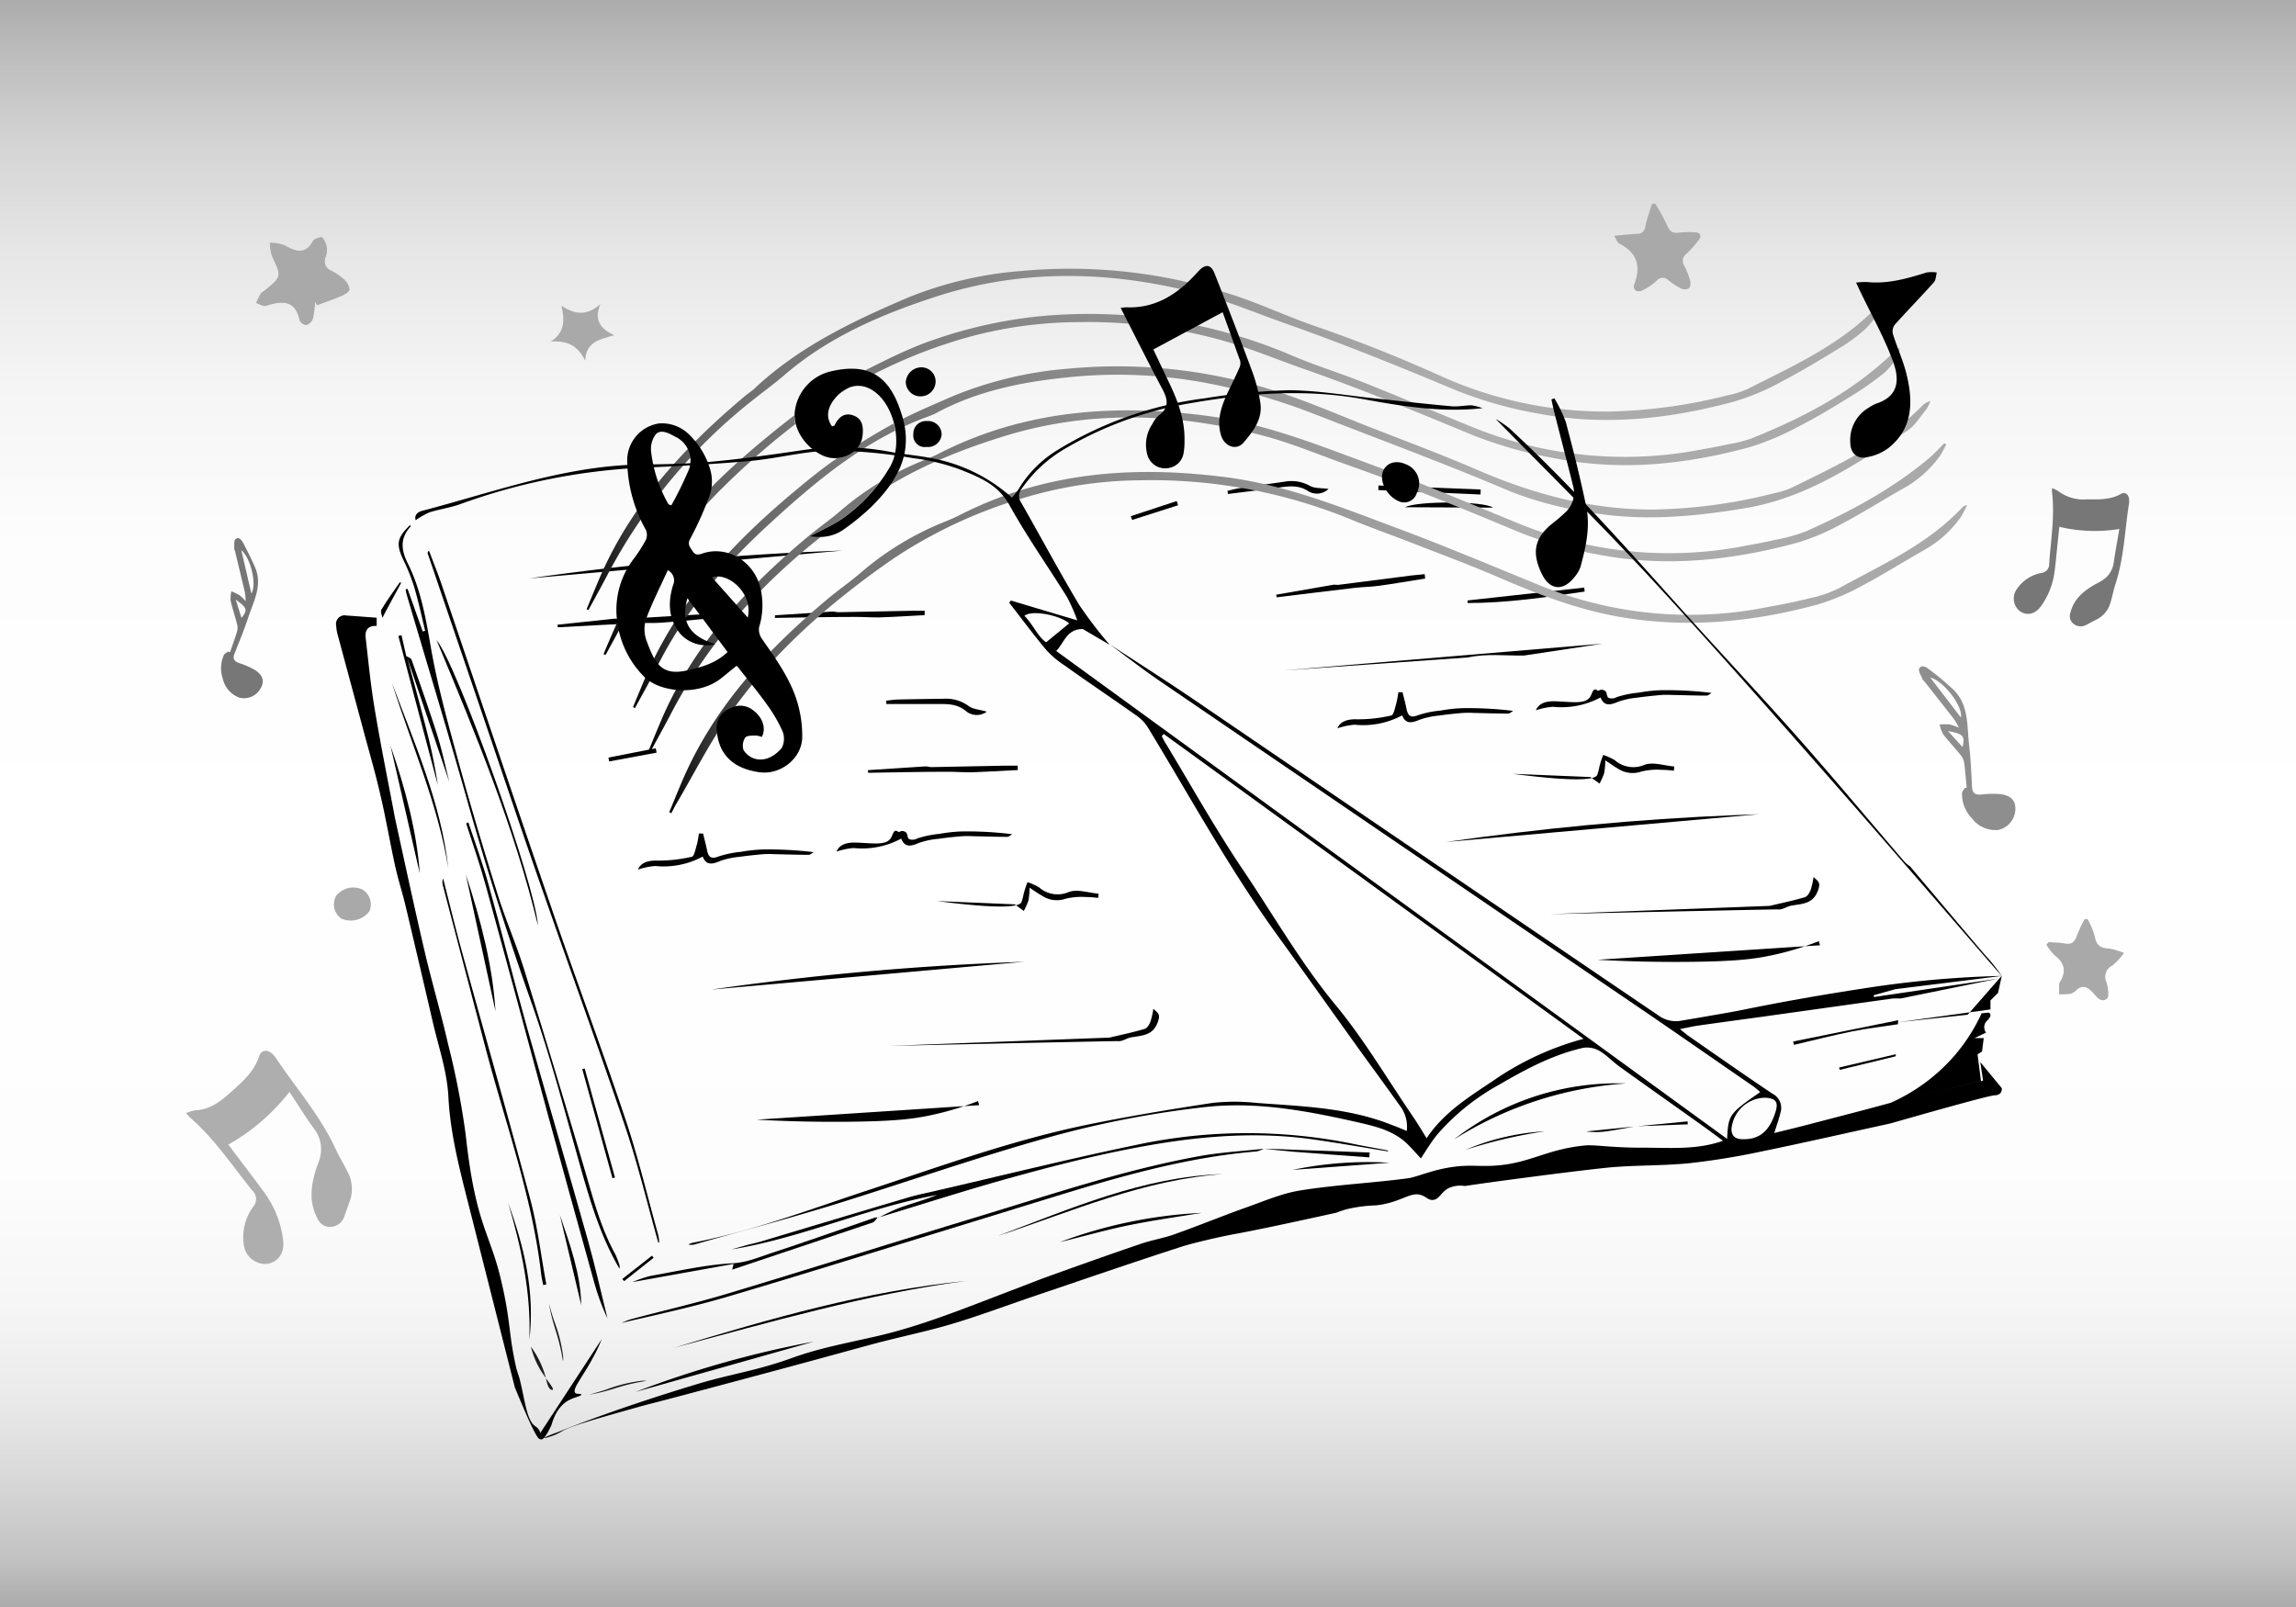 <svg xmlns="http://www.w3.org/2000/svg" xmlns:xlink="http://www.w3.org/1999/xlink" viewBox="0 0 400 280"><rect x="0" y="0" width="400" height="280" fill="#808080" stroke="none"/><defs><style>.cls-1{fill:url(#linear-gradient);}.cls-2{fill:#aeaeae;}.cls-3{fill:#777;}.cls-4{fill:#8e8e8e;}.cls-5{fill:#a9a9a9;}.cls-6{fill:url(#linear-gradient-2);}.cls-7{fill:url(#linear-gradient-3);}.cls-8{fill:url(#linear-gradient-4);}.cls-9{fill:url(#linear-gradient-5);}.cls-10{fill:url(#linear-gradient-6);}.cls-11{fill:#fff;}.cls-12{fill:#1d1d1d;}</style><linearGradient id="linear-gradient" x1="200" x2="200" y2="280" gradientUnits="userSpaceOnUse"><stop offset="0" stop-color="#ababab"/><stop offset="0.03" stop-color="#bbb"/><stop offset="0.09" stop-color="#d4d4d4"/><stop offset="0.16" stop-color="#e7e7e7"/><stop offset="0.24" stop-color="#f5f5f5"/><stop offset="0.34" stop-color="#fdfdfd"/><stop offset="0.52" stop-color="#fff"/><stop offset="0.73" stop-color="#fdfdfd"/><stop offset="0.81" stop-color="#f6f6f6"/><stop offset="0.87" stop-color="#eaeaea"/><stop offset="0.92" stop-color="#d8d8d8"/><stop offset="0.97" stop-color="#c2c2c2"/><stop offset="1" stop-color="#ababab"/></linearGradient><linearGradient id="linear-gradient-2" x1="102.2" y1="76.55" x2="328.37" y2="76.55" gradientUnits="userSpaceOnUse"><stop offset="0"/><stop offset="0.01" stop-color="#141414"/><stop offset="0.03" stop-color="#333"/><stop offset="0.06" stop-color="#4c4c4c"/><stop offset="0.08" stop-color="#5f5f5f"/><stop offset="0.11" stop-color="#6d6d6d"/><stop offset="0.15" stop-color="#757575"/><stop offset="0.22" stop-color="#777"/><stop offset="0.24" stop-color="#7c7c7c"/><stop offset="0.34" stop-color="#8a8a8a"/><stop offset="0.43" stop-color="#8e8e8e"/><stop offset="0.47" stop-color="#949494"/><stop offset="0.67" stop-color="#aeaeae"/><stop offset="0.91" stop-color="#a9a9a9"/></linearGradient><linearGradient id="linear-gradient-3" x1="116.59" y1="111.96" x2="342.71" y2="111.96" xlink:href="#linear-gradient-2"/><linearGradient id="linear-gradient-4" x1="105.14" y1="84.42" x2="331.02" y2="84.42" xlink:href="#linear-gradient-2"/><linearGradient id="linear-gradient-5" x1="112.99" y1="101.21" x2="339.02" y2="101.21" xlink:href="#linear-gradient-2"/><linearGradient id="linear-gradient-6" x1="110.29" y1="93.64" x2="336.29" y2="93.64" xlink:href="#linear-gradient-2"/></defs><g id="_5" data-name="5"><rect class="cls-1" width="400" height="280"/><path d="M233,126.9c.52-1.27,1.88-1.62,3.39-1.57a25.38,25.38,0,0,0,6-.67c.4-.08.62-1.27.84-2a20,20,0,0,0,.39-2.05h.73c.23,1,.49,1.92.68,2.88.25,1.25.72,1.65,2.06,1.11a17.07,17.07,0,0,1,3.86-.79,26.68,26.68,0,0,1,3.77-.42,65.41,65.41,0,0,1,8.9.47c-.3.17-.59.47-.88.47-2,0-4-.07-5.92-.11a18.46,18.46,0,0,0-2,0c-1.37.12-2.74.25-4.1.46a13.85,13.85,0,0,0-3.36.71c-1.36.57-2.45.85-3.08-.75a14.32,14.32,0,0,1-8.29,1.63A12.68,12.68,0,0,0,233,126.9Z"/><path d="M267.58,123.76c.51-1.28,1.87-1.62,3.38-1.57,2.8.09,5.1.54,6-.67.38-.5.47-1.35.93-1.39a.72.72,0,0,1,.48.24l.48-.18a1.1,1.1,0,0,1,.76.17c.44.33.23,1,.63,1.23a1.67,1.67,0,0,0,1.43-.13,17.53,17.53,0,0,1,3.85-.78,25.44,25.44,0,0,1,3.77-.42,65.41,65.41,0,0,1,8.9.47c-.29.16-.58.47-.87.47-2,0-3.95-.08-5.93-.11a18.31,18.31,0,0,0-2,0c-1.37.13-2.74.26-4.1.46a13.94,13.94,0,0,0-3.37.72c-1.35.57-2.45.85-3.08-.75a14.39,14.39,0,0,1-8.29,1.63A12,12,0,0,0,267.58,123.76Z"/><path d="M111.14,151.52c.52-1.28,1.88-1.62,3.39-1.57a25.91,25.91,0,0,0,6-.67c.4-.08.62-1.28.84-2s.27-1.37.4-2.05h.72c.23,1,.49,1.91.68,2.88.25,1.24.72,1.64,2.06,1.1a18.24,18.24,0,0,1,3.86-.79,26.66,26.66,0,0,1,3.77-.41,65.41,65.41,0,0,1,8.9.47c-.29.16-.59.46-.88.46-2,0-3.95-.07-5.92-.11a18.46,18.46,0,0,0-2,0c-1.37.13-2.74.26-4.1.46a13.85,13.85,0,0,0-3.36.71c-1.36.58-2.45.86-3.08-.75a14.41,14.41,0,0,1-8.29,1.64A12.2,12.2,0,0,0,111.14,151.52Z"/><path d="M145.74,148.38c.51-1.28,1.88-1.62,3.38-1.57,2.8.09,5.1.53,6-.67.38-.5.47-1.35.93-1.39a.64.64,0,0,1,.48.24l.48-.18a1.1,1.1,0,0,1,.76.17c.44.33.23,1,.63,1.23a1.7,1.7,0,0,0,1.43-.13,17.66,17.66,0,0,1,3.85-.79,26.84,26.84,0,0,1,3.77-.42,63.87,63.87,0,0,1,8.9.48c-.29.16-.58.46-.87.46-2,0-3.95-.07-5.93-.11a18.31,18.31,0,0,0-2,0c-1.37.12-2.74.26-4.1.46a13.93,13.93,0,0,0-3.37.71c-1.35.58-2.44.86-3.08-.75a14.39,14.39,0,0,1-8.29,1.64A12,12,0,0,0,145.74,148.38Z"/><path d="M248.29,100.8c-2.67.43-5.33.89-8,1.26-1.42.2-2.86.2-4.28.37-4.53.53-9.06,1.09-13.58,1.64l-.1-.45,9.93-1.73c.32-.06.67.06,1,0,4.21-.53,8.42-1.08,12.62-1.62.77-.09,1.55-.15,2.32-.23Z"/><path d="M123.21,107.79c-2.69.24-5.38.52-8.07.71-1.42.1-2.86,0-4.29.08-4.56.22-9.11.47-13.66.72l-.07-.45c3.34-.36,6.68-.72,10-1.06.32,0,.66.1,1,.08,4.23-.24,8.46-.51,12.69-.75.78-.05,1.55-.06,2.33-.08Z"/><path d="M177.31,134.17c-2.69.14-5.39.31-8.09.4-1.43,0-2.86-.11-4.29-.1-4.56,0-9.12.11-13.68.18l-.05-.46,10.06-.66c.33,0,.66.13,1,.13l12.72-.25c.77,0,1.55,0,2.32,0Z"/><path d="M161.08,107.18c-2.7.14-5.4.32-8.1.4-1.42,0-2.86-.11-4.29-.09-4.56,0-9.12.11-13.68.17l0-.45q5-.34,10.06-.66c.32,0,.65.13,1,.12l12.72-.25c.77,0,1.55,0,2.32,0Z"/><path d="M279.67,132.49a13.44,13.44,0,0,1-.2,2.23,12.62,12.62,0,0,1-.8,1.81l-1.59-1.14-13.53-.56c11.45,1.48,14.45,1,14.73.15a9.78,9.78,0,0,0,.35-1.35,15.92,15.92,0,0,1,.68-2.09,10.62,10.62,0,0,1,2,.9,4.9,4.9,0,0,0,5.17.83c1.48-.57,3.45.14,5.2.28l-.06.74a18.58,18.58,0,0,0-2.23-.16,11.35,11.35,0,0,0-3.47.31,4.63,4.63,0,0,1-4.09-.54C281.21,133.55,280.64,133.12,279.67,132.49Z"/><path d="M179.37,154.67a13.58,13.58,0,0,1-.2,2.24,11.66,11.66,0,0,1-.81,1.81l-1.58-1.15L163.25,157c11.45,1.48,14.45,1,14.73.14a11.12,11.12,0,0,0,.35-1.35,16.42,16.42,0,0,1,.68-2.09,11.3,11.3,0,0,1,2,.9,4.88,4.88,0,0,0,5.17.83c1.48-.57,3.45.14,5.2.28l-.06.74a21.08,21.08,0,0,0-2.24-.16,11.64,11.64,0,0,0-3.46.31,4.63,4.63,0,0,1-4.09-.54C180.91,155.73,180.33,155.31,179.37,154.67Z"/><path d="M255.67,104.62,276,102.38l.07.69c-6.77,1-13.52,2-20.39,2Z"/><path d="M257.94,86.16l-17.8-.77,0-.8,17.81.7Z"/><path d="M213.86,85.52c.67-.15,1.35-.34,2-.45,2.62-.39,5.24-.76,7.86-1.13a6.61,6.61,0,0,1,4.46.7c.85.49,2.06.37,3.27.55a2.91,2.91,0,0,1-3.6.35c-1.56-1-3.12-.85-4.77-.63-3.05.41-6.1.78-9.15,1.16Z"/><path d="M260.12,88.45l-15.33-.07C246.69,87.28,258.48,87.26,260.12,88.45Z"/><path d="M308.3,157.84c2.06-.49,4.13-.92,6.15-1.52.43-.12.81-.78,1-1.27a13.68,13.68,0,0,0,.5-2.23c.89.77,1.22,1,.82,2.2-.87,2.59-2.87,2.42-4.79,2.8-.63.13-1.22.55-1.85.63a2.76,2.76,0,0,1-.5,0c-.88,0-16.33.32-39.61.83Z"/><path d="M193.28,180.79c2.06-.49,4.13-.92,6.15-1.52.43-.12.81-.78,1-1.27a13.93,13.93,0,0,0,.5-2.23c.89.77,1.22,1,.82,2.2-.87,2.58-2.87,2.42-4.79,2.8-.63.13-1.22.55-1.85.63a2.76,2.76,0,0,1-.5,0c-.88,0-16.33.32-39.61.83Z"/><path d="M255.76,114.55c3.22-.71,6.49-.28,9.73-.33l13.72-2.07-55.8,4.68Z"/><path d="M278.31,167.23c6.38.35,11.76.4,15.84.36,8.18-.07,11.42-.5,14.22-1.08a51.87,51.87,0,0,0,8.5-2.52l.2.71Z"/><path d="M131.82,195.09c6.38.35,11.76.4,15.84.36,8.19-.07,11.42-.5,14.22-1.08a53.06,53.06,0,0,0,8.51-2.52l.2.71Z"/><path d="M197,89.94l8-2.64.24.73-8,2.56Z"/><path d="M154.38,122.08c.7-.07,1.39-.18,2.08-.2,2.65-.06,5.29-.1,7.94-.13a6.64,6.64,0,0,1,4.33,1.25c.79.6,2,.63,3.18,1a2.92,2.92,0,0,1-3.62-.1c-1.42-1.19-3-1.25-4.65-1.23-3.07,0-6.14,0-9.22,0Z"/><path d="M106,132l8.24-1.62.15.76-8.26,1.53Z"/><path d="M306.42,141.87l-54.57,4.84c16.3-2.33,33.18-4,50.61-4.69Z"/><path d="M146.8,95.93l-54.56,4.85a507.48,507.48,0,0,1,50.61-4.7Z"/><path d="M178.49,167.57l-54.57,4.85a504.56,504.56,0,0,1,50.61-4.69Z"/><path class="cls-2" d="M50.43,190.26a36.21,36.21,0,0,1-10.64,9.17l2.55,3.4c1.37,1.83,2.77,3.62,4.08,5.48a17.68,17.68,0,0,1,2.88,7.57c.37,2.36-.8,4.07-2.83,4.34a3.77,3.77,0,0,1-4-3.41,8.93,8.93,0,0,1,1.65-6.57,2,2,0,0,0-.17-2.8c-3.51-4.36-6.61-9.07-10.9-12.77a7.11,7.11,0,0,1-.63-.74,7.74,7.74,0,0,1,1.65-.48c2.5-.11,4.38-1.56,6.08-3.09,2-1.79,4.1-3.58,5-6.33.36-1.11,1.37-1.22,2.25-.45a4.41,4.41,0,0,1,.64.73c3.52,5.27,7.75,10.06,10.43,15.88.74,1.61,1.73,3.1,2.43,4.73a6.33,6.33,0,0,1-.08,4.65c-.26.77-.53,1.54-.81,2.3a2.67,2.67,0,0,1-2.31,1.9,2.33,2.33,0,0,1-2.36-1.42c-1.56-2.82-1.19-5.72-.28-8.63.16-.5.39-1,.53-1.49a5.85,5.85,0,0,0-.7-5.32C53.34,194.82,52,192.61,50.43,190.26Z"/><path class="cls-3" d="M369.22,92.17a26.75,26.75,0,0,1-10.45-.38c-.11,1-.22,2.09-.33,3.16-.18,1.68-.32,3.37-.55,5a13.15,13.15,0,0,1-2.26,5.59c-1,1.47-2.5,1.82-3.75.94a2.81,2.81,0,0,1-.47-3.9,6.6,6.6,0,0,1,4.23-2.75A1.53,1.53,0,0,0,357,98.26c.28-4.16,1-8.3.5-12.49a5.75,5.75,0,0,1,0-.72,5.77,5.77,0,0,1,1.14.56,7.26,7.26,0,0,0,4.88,1.4c2,0,4.06.12,5.94-.93.76-.42,1.37,0,1.45.9a2.48,2.48,0,0,1,0,.72c-.74,4.66-.86,9.41-2.34,14-.41,1.25-.62,2.57-1.06,3.81a4.69,4.69,0,0,1-2.4,2.5l-1.61.85a2,2,0,0,1-2.22-.14,1.72,1.72,0,0,1-.57-2c.58-2.33,2.25-3.73,4.22-4.86.34-.19.71-.34,1-.55a4.33,4.33,0,0,0,2.31-3.25C368.5,96.14,368.88,94.24,369.22,92.17Z"/><path class="cls-4" d="M342.63,137.25c-.14-1.44-.25-2.89-.44-4.33a2.72,2.72,0,0,0-.53-1.26c-1-1.26-2.13-2.42-3.11-3.7a6,6,0,0,1-.64-1.74,14.25,14.25,0,0,1,1.73,0,9.45,9.45,0,0,1,1.63.58,12.83,12.83,0,0,0-.78-1.41c-1.73-2.22-3.48-4.44-5.22-6.65-.1-.12-.27-.21-.32-.34-.24-.65-.82-1.53-.59-1.91.48-.8,1.31-.18,1.83.22,1.36,1,2.69,2.13,3.95,3.29,2.93,2.68,2.5,6.4,2.91,9.82.29,2.42.38,4.86.51,7.29.06,1.07.55,1.43,1.59,1.33a16.83,16.83,0,0,1,3.17-.09c1.94.19,2.81,1.07,2.79,2.56a3.78,3.78,0,0,1-3,3.7,5.15,5.15,0,0,1-4.55-2,6.15,6.15,0,0,1-1.75-4.37c0-.32.32-.63.49-.94Zm-1-12.28c.33-2-3.09-6.37-5.34-6.91C338,120.3,339.8,122.63,341.6,125Zm-2.28,2.39,2.56,2.8C342.35,128.23,342.07,127.89,339.32,127.36Z"/><path class="cls-3" d="M40.07,113.65c.42-1.21.87-2.42,1.24-3.65a2.26,2.26,0,0,0,0-1.21c-.35-1.38-.81-2.73-1.13-4.12a5.8,5.8,0,0,1,.13-1.64,11.07,11.07,0,0,1,1.39.66,9,9,0,0,1,1.1,1.06,11.67,11.67,0,0,0-.11-1.42c-.57-2.43-1.15-4.85-1.74-7.28,0-.13-.14-.26-.13-.39,0-.61-.09-1.53.24-1.75.68-.46,1.12.34,1.39.85.71,1.34,1.37,2.71,2,4.11,1.36,3.23-.37,6.07-1.3,9-.66,2-1.5,4-2.29,6-.35.88-.09,1.35.79,1.66a14,14,0,0,1,2.58,1.1c1.49.87,1.86,1.9,1.29,3.09a3.33,3.33,0,0,1-3.79,1.85,4.55,4.55,0,0,1-2.91-3.31,5.53,5.53,0,0,1,.21-4.17c.13-.25.49-.38.74-.57Zm3.72-10.25c1-1.53-.14-6.26-1.75-7.53Zm-2.72,1.07,1,3.2C43.18,106.3,43.08,105.92,41.07,104.47Z"/><path class="cls-5" d="M54.9,52.57a17.77,17.77,0,0,1-.37,2.94,1.87,1.87,0,0,1-1.15,1.13,1.44,1.44,0,0,1-1.18-.78c-.77-3.69-3.12-3.43-5.87-2.56-.48.15-1.16-.33-1.74-.51.27-.55.52-1.12.83-1.65.13-.21.42-.33.62-.49,3.06-2.48,3-2.46,1.34-6A8.94,8.94,0,0,1,47,42.28a7.71,7.71,0,0,1,2.5.42c1.9,1,3.58,1.85,5-.69.24-.42,1.38-.84,1.65-.65a3.41,3.41,0,0,1,.61,3.38,1.79,1.79,0,0,0,1,2.44,10,10,0,0,1,2.14,1.46,2.81,2.81,0,0,1,1,1.77c0,.4-.83.91-1.39,1.15-1.4.61-2.86,1.1-4.29,1.64Z"/><path class="cls-5" d="M104.59,53c-1.15,2.76,0,4.28,2.42,5.41-2.5.72-4.92,1.1-5.06,4.43-1.24-2.61-3.16-3.54-6-3.33,2.5-1.6,2.42-3.76,1.88-6.23C100.23,54.89,102.32,55,104.59,53Z"/><path class="cls-5" d="M59.48,160.06a3,3,0,0,1-.85-4.07,3.81,3.81,0,0,1,4.52-1,3,3,0,0,1,1.17,3.84A4.09,4.09,0,0,1,59.48,160.06Z"/><path class="cls-5" d="M356.92,164.14c.94.08,1.89.08,2.81.25,1.2.22,1.73-.29,2.1-1.37a24.15,24.15,0,0,1,1.32-2.83l.54-.06a14.31,14.31,0,0,1,1.27,3.08c.26,1.54,1.06,2,2.47,2.06a11.5,11.5,0,0,1,2.6.77,11.19,11.19,0,0,1-2,2.18,2.17,2.17,0,0,0-1.05,2.91c.29.93.52,2.59.07,2.9-1.17.81-1.94-.6-2.68-1.33s-1.61-1.1-2.57-.23a2.47,2.47,0,0,1-1.07.68,11.84,11.84,0,0,1-2,.1c0-.55,0-1.11,0-1.66a1.31,1.31,0,0,1,.21-.6c1.09-1.83.67-3.28-1-4.55a8.85,8.85,0,0,1-1.43-1.85Z"/><path class="cls-5" d="M281.23,41.09c1.53-.14,2.73-.3,3.93-.34a1.36,1.36,0,0,0,1.48-1.29c.28-1.32.75-2.61,1.14-3.91l.59-.08a39.49,39.49,0,0,1,2.08,3.83c.4.94.86,1.36,1.89,1.25a17.21,17.21,0,0,1,2.87-.08c1.06.05,1.35.6.65,1.46a19.65,19.65,0,0,1-2,2.25,1.51,1.51,0,0,0-.45,2.08,14.34,14.34,0,0,1,1.05,2.68,1.51,1.51,0,0,1-.2,1.27,1.46,1.46,0,0,1-1.31.09,11.62,11.62,0,0,1-2.28-1.46,1.36,1.36,0,0,0-2.07.09A10.18,10.18,0,0,1,286,50.65c-.88.37-1.62-.23-1.27-1.14,1.2-3.19.44-5.51-2.63-7.07C281.74,42.27,281.61,41.72,281.23,41.09Z"/><path class="cls-6" d="M102.2,106.14q1.06-2.58,2.14-5.15c5.52-13,14.81-23.06,25.46-32,.53-.45,1.13-.81,1.64-1.29,7.72-7.26,17.11-11.74,26.7-15.83a65.87,65.87,0,0,1,19.75-4.65,90.86,90.86,0,0,1,36.4,4c5,1.58,9.77,3.86,14.73,5.57q11.05,3.8,21.68,8.59A69.92,69.92,0,0,0,280,71.71a90.86,90.86,0,0,0,21-2.84,15.82,15.82,0,0,0,3.4-1.07c7.92-4,16.13-7.66,22.47-14.21a14.37,14.37,0,0,1,1.11-.93l.42.34a34.62,34.62,0,0,1-3.23,4.15,28.5,28.5,0,0,1-4.76,3.53c-3.38,2.07-6.78,4.12-10.29,5.95A40.8,40.8,0,0,1,302,70c-11.12,3-22.43,4.24-33.84,2.09A72.11,72.11,0,0,1,253.64,68c-9.68-4.07-19.4-8-29.32-11.51-5-1.75-9.89-3.85-15-5.21-15.45-4.12-31.08-4.55-46.34.43-9.42,3.07-18.65,7-26.36,13.67-1.65,1.43-3.42,2.7-5.12,4.06a95.14,95.14,0,0,0-25.43,30.27c-1.15,2.21-2.37,4.39-3.56,6.58Z"/><path class="cls-7" d="M116.59,141.52c.71-1.71,1.41-3.43,2.13-5.14,5.54-13.08,14.86-23.16,25.58-32.11,1.86-1.55,3.87-2.94,5.7-4.52a51.77,51.77,0,0,1,14.69-8.88c.87-.36,1.74-.73,2.58-1.16,14.69-7.49,30.25-8.63,46.32-6.56,10.15,1.31,19.5,5,29,8.57,8.7,3.22,17.22,6.82,25.79,10.32a68.89,68.89,0,0,0,39.11,3.82c2.68-.49,5.36-1,8-1.68a19.76,19.76,0,0,0,4.9-1.7c6.58-3.62,13.49-6.74,19.17-11.82.88-.79,1.7-1.65,2.56-2.48a2.67,2.67,0,0,1,.6-.15c-.45.83-.75,1.5-1.15,2.11A19.38,19.38,0,0,1,334.93,96c-3.51,2-7,4.2-10.56,6.08a39.32,39.32,0,0,1-7.79,3.27c-11.31,3.06-22.79,4.16-34.43,2.13-7.28-1.27-14.12-3.88-20.87-6.8-5-2.17-10.19-4.09-15.31-6.09-3.46-1.36-7-2.58-10.41-4a91.63,91.63,0,0,0-37.27-6.9A71.66,71.66,0,0,0,178,86.86a82.88,82.88,0,0,0-22.52,10.58c-11,7.65-21.06,16.41-28.72,27.53-3.34,4.83-6,10.12-9,15.2-.29.5-.53,1-.8,1.52Z"/><path class="cls-8" d="M105.14,114c1-2.44,2.1-4.87,3.14-7.31,2.24-5.24,5.53-9.79,9-14.27,7.31-9.37,16.51-16.63,25.89-23.72a22.08,22.08,0,0,1,3.8-2.32c5.19-2.48,10.25-5.34,15.67-7.17a81.46,81.46,0,0,1,17.47-4A90.1,90.1,0,0,1,225.21,62c3.92,1.67,8,2.92,12,4.5,6.3,2.51,12.55,5.15,18.83,7.72a70.39,70.39,0,0,0,40.38,4.1c1.56-.29,3.12-.57,4.67-.91a24.57,24.57,0,0,0,4-1c9-3.62,17.44-8,24.52-14.75a5.55,5.55,0,0,1,1.41-1,9,9,0,0,1-3.15,4.63A52.93,52.93,0,0,1,322,69.32c-2.77,1.72-5.57,3.43-8.49,4.9a46.88,46.88,0,0,1-8.72,3.7C294,80.84,282.88,82.11,271.72,80a74.78,74.78,0,0,1-15.14-4.18c-9.65-4-19.31-8-29.18-11.45-5.05-1.76-10-3.87-15.14-5.24a86.66,86.66,0,0,0-24.55-3A73.42,73.42,0,0,0,167.77,59,88.29,88.29,0,0,0,142.5,71a125.87,125.87,0,0,0-11.05,8.78c-8.89,7.86-16.66,16.66-22.15,27.3-1.22,2.37-2.52,4.7-3.78,7Z"/><path class="cls-9" d="M113,130.78c.71-1.72,1.41-3.44,2.14-5.15,5.55-13.07,14.86-23.15,25.58-32.1,1.86-1.56,3.87-2.94,5.71-4.53a51.6,51.6,0,0,1,14.69-8.87c.82-.34,1.64-.69,2.44-1.1,14.88-7.59,30.63-8.72,46.9-6.55,10,1.34,19.2,5.06,28.55,8.51,8.65,3.19,17.13,6.77,25.65,10.26a69,69,0,0,0,39.4,3.85c1.65-.31,3.32-.59,5-1a30.63,30.63,0,0,0,5.58-1.52c7.6-3.41,14.94-7.3,21.37-12.7,1-.81,1.82-1.77,2.72-2.66l.34.23c-.35.64-.65,1.32-1.06,1.93a19.38,19.38,0,0,1-6.63,5.84c-3.51,2-7,4.2-10.57,6.08A39.2,39.2,0,0,1,313,94.59c-11.32,3.06-22.82,4.3-34.43,2.06a70,70,0,0,1-14.11-4c-9.68-4.09-19.4-8-29.32-11.51-5-1.75-9.89-3.85-15-5.21-15.45-4.12-31.08-4.54-46.34.43-9.37,3-18.56,7-26.24,13.58-1.77,1.51-3.67,2.87-5.48,4.34-10.37,8.37-19,18.19-25.19,30.08-1.15,2.21-2.37,4.39-3.56,6.59Z"/><path class="cls-10" d="M110.29,123.19c.71-1.72,1.42-3.45,2.15-5.17C118,105,127.26,95,137.94,86c2.4-2,4.79-4,7.36-5.79,3.3-2.25,6.7-4.4,10.2-6.31,3.22-1.75,6.61-3.17,10-4.66a66.3,66.3,0,0,1,20.58-5,90.18,90.18,0,0,1,36.26,3.94c5.32,1.7,10.48,3.93,15.69,6,6.55,2.56,13.14,5,19.6,7.8,9.72,4.18,19.72,6.84,30.37,6.8a90.49,90.49,0,0,0,21.3-2.9A13.58,13.58,0,0,0,312.1,85c8.06-4,16.31-7.72,22.77-14.29a2.69,2.69,0,0,1,1.42-.81,6.16,6.16,0,0,1-.69,1.41c-1.06,1.3-2,2.87-3.33,3.75-8.79,5.72-17.4,11.67-28.17,13.47-9.13,1.53-18.21,2.34-27.33.71a62.74,62.74,0,0,1-13.61-3.6c-11.22-4.79-22.66-9-34-13.43a106.07,106.07,0,0,0-18.95-5.47,83.46,83.46,0,0,0-24.12-1c-7.8.77-15.5,2.3-22.56,6a11.63,11.63,0,0,1-1.47.7c-11,3.91-19.8,11.27-28.19,19-7.86,7.2-14.78,15.35-19.56,25.06-1.15,2.34-2.46,4.59-3.7,6.89Z"/><path class="cls-11" d="M141,93.49c2.46.26,4.33,0,5.93-1.22a41.9,41.9,0,0,0,4.73-3.86c4.35-4.28,7.39-9.08,5.55-15.58-2-7.07-5.56-9.8-12.71-8.06a8.18,8.18,0,0,0-6.11,7.09c-.25,2.89,1.83,6.12,4.82,7.5s6.69-.33,7-3.41c.16-1.45,0-2.94-1.57-3.53s-2.65.33-3.32,1.74c0,.07-.2.08-.42.15a2.92,2.92,0,0,1-.26-.39c-.8-1.47-.45-3.13,1-4.75,1.68-1.85,3.69-2.39,5.63-1.51,4.26,1.93,6.29,9.61,3.59,13.92a28.62,28.62,0,0,1-8.44,9C144.86,91.6,143.09,92.37,141,93.49Zm19.45-24.43A2.61,2.61,0,0,0,163,66.51,2.47,2.47,0,0,0,160.56,64a2.74,2.74,0,0,0-2.76,2.57A2.55,2.55,0,0,0,160.41,69.06Zm3.64,6.58a2.37,2.37,0,0,0-2.57-2.28,2.2,2.2,0,0,0-2.36,2.28,2,2,0,0,0,2.31,2.23A2.36,2.36,0,0,0,164.05,75.64Z"/><path d="M141,93.49c2.13-1.12,3.9-1.89,5.48-2.93a28.62,28.62,0,0,0,8.44-9c2.7-4.31.67-12-3.59-13.92-1.94-.88-3.95-.34-5.63,1.51-1.47,1.62-1.82,3.28-1,4.75a2.92,2.92,0,0,0,.26.39c.22-.07.38-.08.42-.15.67-1.41,1.69-2.34,3.32-1.74s1.73,2.08,1.57,3.53c-.35,3.08-4,4.82-7,3.41s-5.07-4.61-4.82-7.5a8.18,8.18,0,0,1,6.11-7.09c7.15-1.74,10.7,1,12.71,8.06,1.84,6.5-1.2,11.3-5.55,15.58a41.9,41.9,0,0,1-4.73,3.86C145.29,93.45,143.42,93.75,141,93.49Z"/><path d="M160.41,69.06a2.55,2.55,0,0,1-2.61-2.46A2.74,2.74,0,0,1,160.56,64,2.47,2.47,0,0,1,163,66.51,2.61,2.61,0,0,1,160.41,69.06Z"/><path d="M164.05,75.64a2.36,2.36,0,0,1-2.62,2.23,2,2,0,0,1-2.31-2.23,2.2,2.2,0,0,1,2.36-2.28A2.37,2.37,0,0,1,164.05,75.64Z"/><path d="M128.33,116c-1,.78-1.86,1.53-2.78,2.25-3.85,3-10.48,2.43-13.26-.27a16.38,16.38,0,0,1-4.67-9.11,14.6,14.6,0,0,1,2.83-11.56,25.74,25.74,0,0,0,2.07-3.24,2.19,2.19,0,0,0,0-1.74,25.26,25.26,0,0,1-3.25-12,6.51,6.51,0,0,1,5.55-6.55,6.72,6.72,0,0,1,5.4,2.1A13.89,13.89,0,0,1,123.79,82a7.65,7.65,0,0,1-.48,5.15,55.29,55.29,0,0,1-3.07,6.74c-.54,1,0,1.46.42,2.13s.88.71,1.65.44c4.46-1.56,9.3,1.49,10.25,6.37a12.92,12.92,0,0,1-.32,6.47,2.8,2.8,0,0,0,.5,2c2.39,3.46,4.89,6.87,6.13,10.93a20.35,20.35,0,0,1,.89,6.15c0,3.73-3.76,6.69-7.46,6.17-4.48-.62-7-3-7.4-7a3.7,3.7,0,0,1,2.35-4.15,3.57,3.57,0,0,1,3.91.32c1.39,1,2.47,2.85,1.57,4.68a4.16,4.16,0,0,0-1-.24c-.66,0-1.63,0-1.88.33a2.55,2.55,0,0,0-.32,2.19,3.56,3.56,0,0,0,2,1.53c1.91.5,3.51-.57,4.65-1.86a3.51,3.51,0,0,0,.12-3,25.54,25.54,0,0,0-2.8-4.75c-1.43-2-3-3.91-4.54-5.85C128.8,116.48,128.6,116.28,128.33,116Zm-1.57-2.38c-2.34-3.14-4.58-6.15-7-9.39-1.28,4.47.75,6.74,4.84,8a6.11,6.11,0,0,1-6.05-1.76c-2.12-2.59-2.21-5.49-1.3-8.49a2,2,0,0,0-.91-2.63c-1.31,2.88-2.7,5.58-3.75,8.42a5.74,5.74,0,0,0,0,3.73c1.42,3.84,2.48,6.29,6.94,5.35C122.07,116.28,124.62,115.65,126.76,113.6ZM116.47,87.88l.49.17a64.71,64.71,0,0,0,3.09-6.32,4.6,4.6,0,0,0-2.47-5.67c-1-.54-2.38-1.34-3.31-.42a4.25,4.25,0,0,0-.83,3.11A23.75,23.75,0,0,0,116.47,87.88Zm13.81,19.73c.95-4.39-3.6-8-6.23-7Z"/><path d="M323.36,49.24a12.59,12.59,0,0,1,1.89-.1c3.61.37,7-.6,10.38-1.66a5.67,5.67,0,0,1,1.79,0c-.16.58-.15,1.32-.52,1.72-2.24,2.5-4.59,4.9-6.82,7.4a1.94,1.94,0,0,0-.3,1.61c.76,2.44,1.86,4.78,2.43,7.25,1.11,4.71,1,9.29-3.25,12.63A8.81,8.81,0,0,1,325,79.7c-1.61.25-2.65-.92-2.65-2.58A6.51,6.51,0,0,1,325.62,71a7,7,0,0,1,1.29-.69c3.5-1.15,4.22-3.68,2.91-7.26-1.57-4.31-3.87-8.35-5.85-12.51Z"/><path d="M270.79,69.4a24.05,24.05,0,0,1,2,4.14c1.3,4.88,2.54,9.79,3.56,14.74.72,3.52-.05,7-1,10.47a5.56,5.56,0,0,1-1.06,1.81c-2,2.53-4.33,2.26-5.7-.6-1.81-3.79-1.24-6.3,2-8.86a24.6,24.6,0,0,0,2-1.72,4.6,4.6,0,0,0,1.5-4.58c-1.07-4.32-2.21-8.63-3.32-13-.18-.72-.32-1.46-.49-2.2Z"/><path d="M195.24,53.65a6.7,6.7,0,0,1,1.11-.1c5.24.17,9.06-2.53,12.34-6.19,1.21-1.35,2.22-1.43,2.9.27,2.24,5.65,4.43,11.33,6.53,17a27.59,27.59,0,0,1,1.46,5.63c.4,2.78-1.27,4.9-2.92,6.84-1.23,1.45-3.31.74-3.92-1.21-.82-2.61,0-5,1.1-7.39.7-1.46,1.42-2.91,2.07-4.39a1.91,1.91,0,0,0,.14-1.26C215,60,214,57.09,213,54.4l-12.07,6.49c.79,1.66,1.75,3.71,2.73,5.75,1.54,3.21,2.78,6.5,2.7,10.15a11.29,11.29,0,0,1-.15,2.1,3.14,3.14,0,0,1-2.89,2.69,3.19,3.19,0,0,1-3.4-2.24,6.44,6.44,0,0,1,.84-5.46,4.8,4.8,0,0,1,1.18-1.55c1.78-1.34,1.5-2.78.58-4.51C200.05,63.17,197.7,58.47,195.24,53.65Z"/><path d="M244.91,80.89a3.56,3.56,0,0,1,1.92,5,2.28,2.28,0,0,1-3.15,1.44c-2.13-.92-3.47-3.57-2.69-5.33C241.61,80.6,243.25,80.13,244.91,80.89Z"/><path d="M81.13,197.7a139.16,139.16,0,0,0-3.06-15.76c-1.23-5.39-2.81-10.7-4.07-16.08-1.79-7.63-3.42-15.3-5.12-23-.08-.39-.16-.8-.23-1.2-1.14-6-2.37-12.09-3.38-18.17-.69-4.11-1.1-8.28-1.57-12.43-.14-1.28.45-2.08,1.92-2l0-1.43c-1.78-.13-3.52-.27-5.25-.38a1.5,1.5,0,0,0-1.8,1.78,7.75,7.75,0,0,0,.3,1.72q2.36,8.76,4.72,17.53c.89,3.3,1.85,6.6,2.61,9.93,1,4.2,1.71,8.44,2.63,12.64.52,2.37,1.28,4.69,1.84,7.05q2.4,10.11,4.74,20.23c1,4.3,2.49,8.59,2.71,13,.31,6,1.72,11.7,3.18,17.45q4.2,16.58,8.39,33.15c2.94,7.13,4,9.08,4.36,9,.16-.06.21-.63.09-1.08a2.14,2.14,0,0,0-.89-1.15c-1.26-.84-1.64-3.35-2.34-6.6-.8-3.7-.61-1.48-1.43-5.77s-.69-6.84-2.22-13.21C85.3,214.62,82.83,213.36,81.13,197.7Z"/><path d="M346.32,166.94c-1-1.07-6.22-7.3-13.57-16a5.45,5.45,0,0,1-.91-.74c-6.25-7.28-12.4-14.66-18.76-21.85-6.95-7.84-14.13-15.47-21.12-23.27-9.35-10.46-18.69-20.92-29-30.45A19,19,0,0,0,260.57,73c8,8.13,16.09,16.16,23.92,24.44,2.7,2.86,8.71,9.29,22.06,24.32,22.68,25.53,42.09,48.37,42.2,48.27l-.23-.31C347.39,168.14,346.4,167,346.32,166.94Z"/><path d="M312.54,182.05c3.37-.79,6.73-1.65,10.12-2.34,2.65-.53,5.35-.84,8-1.25,0-.23,0-.47.05-.7l-18.32,3.71Z"/><path d="M320.51,186.41l9.76-2.37,0-.35L320.4,186Z"/><path d="M93.81,250.17c.1.39.24.61.42.64q.6.13,1.8-2.4c.76-2.7,2-3.86,3-4.41s2.29-.75,2.25-1-.79,0-1.08-.31c-.6-.73,1.55-3,3.51-6.89.52-1,.89-1.9,1.12-2.47l-4.42,6.75Z"/><path d="M107.19,218.53c-2.64-4.79-3.94-10.05-5.48-15.24Q96.63,186.13,91.34,169c-1.38-4.44-3.26-8.72-4.64-13.16-2.46-7.89-4.84-15.81-7-23.78-1.75-6.39-3.53-12.81-4.65-19.33-.87-5-1.72-10-4-14.55-1.24-2.49-1.33-4.45.51-6.48,0,0-.08-.14-.13-.21-2.31,2.27-2.46,3.3-1.13,6.13a32.62,32.62,0,0,1,1.87,4.7c.74,2.5,1.28,5.06,1.9,7.59l-.43.11L71,102.6l-.33.08a7.23,7.23,0,0,0,.15.81c3.45,11.71,7,23.38,10.34,35.14q5.1,18.17,11.38,35.93c3.46,9.81,6.07,19.93,8.92,29.95,1.63,5.69,3.4,11.31,6.47,16.56a2.27,2.27,0,0,0,0-.59A13.22,13.22,0,0,0,107.19,218.53Z"/><path d="M200.61,199.48c9.18-1.58,18.49-2.28,27.81-1,4.48.62,8.93,1.42,13.4,2.14,0-.07,0-.16-.08-.17-1.76-.35-3.54-.65-5.3-1a92.11,92.11,0,0,0-38.31,0c-11.79,2.44-23.47,5.35-35.2,8.06-1.59.37-3.19.68-4.75,1.15-8.48,2.51-17,5.07-25.42,7.6-.89.27-1.81.46-2.7.7s-1.75.49-2.62.74c12.26-2,23.63-7.26,35.81-9.5-2.11.86-4.29,1.45-6.42,2.2a34.2,34.2,0,0,0-3.58,1.67c8.24-2.48,16.43-5.15,24.74-7.38C185.45,202.63,193,200.8,200.61,199.48Z"/><path d="M109,195.12c-4.26-12.75-9-25.36-13.32-38.08-6.32-18.38-12.5-36.81-18.75-55.22-.67-2-1.47-3.93-2.2-5.89-.25.26-.25.43-.19.58l9.61,28.26C87.75,135.35,91.29,146,95,156.51c4.64,13.36,9.5,26.64,14,40.05,2.2,6.55,3.8,13.29,5.68,19.94l.15,0a6.76,6.76,0,0,0-.12-1.19C112.82,208.54,111.21,201.73,109,195.12Z"/><path d="M167.08,213.62c6.29-1.93,12.57-3.88,18.85-5.8,10.81-3.3,21.69-6.26,33-7.2a4.91,4.91,0,0,0,1.22-.46c-3.75.41-7.54.62-11.25,1.29-12.79,2.33-25.11,6.46-37.52,10.24-14.86,4.51-29.66,9.2-44.53,13.68-5.62,1.69-11.36,3-17,4.51a13.12,13.12,0,0,0-1.57.62c6.27-1.46,12.53-2.81,18.65-4.62C140.33,221.92,153.69,217.72,167.08,213.62Z"/><polygon points="220.16 200.16 220.16 200.16 220.17 200.16 220.16 200.16"/><path d="M91.7,178.63c-2.29-8.18-4.33-16.42-6.61-24.6-1-3.62-2.31-7.15-3.49-10.73l-.39.17c1.15,3.6,2.41,7.16,3.41,10.8,3.72,13.51,7.34,27,11,40.57,2.53,9.31,5.13,18.6,7.7,27.89.23.85.47,1.69.74,2.52s.57,1.65.89,2.46.63,1.47.88,2c-1.12-4.51-2.15-9.15-3.44-13.72C98.9,203.55,95.21,191.11,91.7,178.63Z"/><path d="M80.36,165.38c-1.12-4.09-2.11-8.22-3.16-12.32a2.05,2.05,0,0,0,0,1.38q3.75,14.34,7.53,28.7c3.41,12.86,8,25.44,9.54,38.76.08.69.24,1.37.36,2l.55-.11c-.93-5-1.53-10.12-2.84-15C88.47,194.29,84.34,179.85,80.36,165.38Z"/><path d="M93.72,161.26c-.4-7-14.09-45.5-17.67-49.74C82.82,127.77,89.56,144,93.72,161.26Z"/><path d="M168.28,223.19c-17.46,1.74-34.2,6.61-50.9,11.65C134.21,230.36,151,225.47,168.28,223.19Z"/><path d="M153,212.17l0,0,0,0,.3-.15-.33.11h0l0,0Z"/><path d="M152.44,212.15c-6,2.08-12.06,4.21-18.13,6.21-2.18.72-4.21,1.62-6.7,1.75-4.78.26-9.53,1.37-14.28,2.2a21.19,21.19,0,0,0-3.16,1.08l17.63-3.17-.24,1q12.23-4.09,24.44-8.2c.35-.12.6-.56.89-.87A1.37,1.37,0,0,0,152.44,212.15Z"/><path d="M173.76,215.37c12.94-4.27,25.52-9.86,39.38-10.81C199.14,205,186.57,210.58,173.76,215.37Z"/><path d="M68.29,119c3.39,10.73,8,21.09,9.82,32.3C76.83,139.9,72.22,129.54,68.29,119Z"/><path d="M110.74,242.52l31-8.75A176.79,176.79,0,0,0,110.74,242.52Z"/><path d="M86.32,176.19c-.44-7.58-2.53-15.9-5.17-23.82C82.91,160.49,84.73,168.86,86.32,176.19Z"/><path d="M209.39,211.33a81,81,0,0,0-24.76,5.1c4.09-1,8.16-2.17,12.29-3S205.23,212,209.39,211.33Z"/><path d="M92.22,233.47c1-8.29-.88-16.17-3.69-23.89C90.82,217.36,92.55,225.23,92.22,233.47Z"/><path d="M73.13,152.17c-.52-7.29-2.54-14.88-5.1-22.24C69.76,137.49,71.52,145.14,73.13,152.17Z"/><path d="M76.15,128c-1.39-4.38-2.93-8.72-4.45-13.06-.1-.28-.61-.43-.93-.64-.27-1.21-.55-2.42-.82-3.63l-.55.14q3.43,13,6.88,26a93.79,93.79,0,0,0-2-9.71c-1.06-4.16-2.21-8.3-3.32-12.44l7.32,21.6C77.57,133.42,77,130.69,76.15,128Z"/><path d="M106.7,205.29l.44-.12-5.28-19-.42.12Q104.07,195.78,106.7,205.29Z"/><path d="M97.53,211.67c1.26,5.29,2.51,10.57,3.73,15.73C101.17,222,99.31,216.85,97.53,211.67Z"/><path d="M225.17,203.84l16.91-1.25A64.2,64.2,0,0,0,225.17,203.84Z"/><path d="M255.31,200.35q2.19-.71,4.59-1.35a89.27,89.27,0,0,1,9.23-1.89,42,42,0,0,0-8.17,1.3A40.69,40.69,0,0,0,255.31,200.35Z"/><path d="M253.29,198.55a64.2,64.2,0,0,1,30-9.77,46.25,46.25,0,0,0-30,9.77Z"/><path d="M225.18,200.66c4.46.35,8.93.67,13.39,1,0-.29,0-.57.05-.85l-18.45-.67h0C221.84,200.33,223.51,200.53,225.18,200.66Z"/><path d="M67.73,105.55l2.16-4-.24-.09c-1.08,1.57-2.22,3.11-3.19,4.74-.23.37.11,1.08.16,1.46C67,106.88,67.38,106.21,67.73,105.55Z"/><path d="M284.7,196.29l-8.36.85a13.31,13.31,0,0,0,4-.09C281.79,196.84,283.24,196.55,284.7,196.29Z"/><path d="M285.28,196.23H285l-.28,0,.31,0Z"/><path d="M294,195.39l-8.73.84,8.77-.33Z"/><path d="M113.58,218.79l-5.17,4.06.33.37,5.13-4.07Z"/><polygon points="342.79 176.8 343.17 176.38 330.72 178.1 342.79 176.8"/><polygon points="346.77 175.88 346.77 174.31 348.09 173 348.75 170 343.17 176.38 346.77 175.88"/><path d="M348.75,189.61,345,185.05l.48,3.24-15.84,3.79v0l15.48-3.71-.6-4.66.78-.5.3-2.34H344l2-.94a1.59,1.59,0,0,1,.24-2.15c1.08-1.11.18-1.35.18-1.35l-1.19.13a31.47,31.47,0,0,1-4.59,7.21,31.82,31.82,0,0,1-11.25,8.38c-4.76,1.31-9.62,2.54-14.52,3.83-1.84.48-3.69.92-5.76,1.43.43-1.4.84-2.51,1.11-3.65a2.76,2.76,0,0,0-1.44-3.2c-4.93-3.3-9.78-6.71-14.65-10.09-.41-.28-.77-.61-1.46-1.17,1.31-.25,2.25-.47,3.2-.61,3.61-.51,7.22-1,10.82-1.49l23-3.22a12.9,12.9,0,0,1,1.39,0l17-3.46-21.6,3.2-.06-.31,3.78-1.06,18.6-2.31a181.82,181.82,0,0,0-22.94,2c-14.54,2.2-21.65,3.84-24.15,4.28-3,.53-6,1.05-9.05,1.56a5.14,5.14,0,0,1-3.38-.71q-40.69-27.6-81.33-55.31c-4.81-3.27-9.72-6.39-14.59-9.58,2.9,2.14,5.74,4.36,8.71,6.39q43,29.33,86,58.61c5.82,4,11.59,8,17.38,12,.41.29.79.62,1.21,1-5.44,3.78-5.55,3.93-5.77,8.16L184,113.42c1.38-1.32,1.75-3.82,4.64-3.82l4.7,2.76a73.6,73.6,0,0,1-5.35-7c-3.51-5.88-6.73-11.92-10.13-17.87a1.94,1.94,0,0,1,.16-2.37,23.77,23.77,0,0,1,7.62-7,63.79,63.79,0,0,1,22-7.91c9.91-1.72,19.86-2.49,30-.64,6.76,1.24,13.67,2.34,20.64,1.55a9.06,9.06,0,0,0-1.92-.5c-1.15,0-2.32.27-3.46.17-4.35-.39-8.69-.89-13-1.33-5.14-.53-10.28-1.44-15.42-1.47a110.65,110.65,0,0,0-14.59,1.41,64.46,64.46,0,0,0-25.81,9.11,20,20,0,0,0-6.67,6.79,16.47,16.47,0,0,1-1.11,1.41,28.69,28.69,0,0,0-13.93-6.86c-2.39-.5-4.85-.66-7.25-1.12a45.84,45.84,0,0,0-15.28-.3c-5.24.77-10.49,1.52-15.75,2-3.93.38-7.9.46-11.86.5C98.79,81,86.32,85.66,73.57,89c-1.11.29-1.37,1-1.15,1.64a13.87,13.87,0,0,1,2.4-1.37c1.71-.54,3.52-.79,5.22-1.38a107.45,107.45,0,0,1,30.49-6.33c6.68-.29,13.35-.64,20-1.23,4.81-.42,9.56-1.73,14.36-1.83a89.28,89.28,0,0,1,14.18,1.33,35.68,35.68,0,0,1,8.44,2.07c3.2,1.29,6.39,2.57,8.33,6.07,3.07,5.54,6.74,10.74,10.09,16.12a32.53,32.53,0,0,1,1.75,4l-11.56-3.45-.3.37c2.15,2.77,4.24,5.59,6.49,8.28a16.26,16.26,0,0,0,3.2,2.68c4.18,3,8.42,5.83,12.6,8.8a6.93,6.93,0,0,1,1.88,2c7.41,12.18,14.24,24.72,22.62,36.29,4.6,6.36,9.14,12.77,13.72,19.15,2.47,3.45,5,6.85,7.46,10.33a6,6,0,0,1,1.29,4.52c-1-.42-1.74-.74-2.48-1-7.61-3.08-15.69-3.29-23.69-3.89a35.11,35.11,0,0,0-7.67,0c-7.19,1.09-14.37,2.28-21.49,3.73-13.33,2.71-26.09,7.38-39,11.64-9.94,3.29-19.76,7-30.08,9a4.57,4.57,0,0,0-.75.28,1.89,1.89,0,0,0,1.1,0c8-2.27,16-4.4,24-6.84,12.91-4,25.65-8.5,38.65-12.08a172.64,172.64,0,0,1,26.21-5c9.31-1.06,18.56.78,27.67,2.88,2.82.66,5.52,1.48,7.65,3.56.76.75,1.47,1.56,2.34,2.5,1-1.53,1.85-2.94,2.86-4.17A39.28,39.28,0,0,1,261.17,189c4.66-2.72,9.36-5.23,14.65-6.43a4.33,4.33,0,0,1,2.86.55c1.32.79,2.41,2,3.67,2.87,4.62,3.32,9.26,6.59,13.89,9.89,1.26.89,2.49,1.82,3.93,2.88-.54.19-.75.27-1,.33-4.33,1.27-8.78.86-13.19.88-5.44,0-8.14-.56-9.91-.38-7.42.73-10.08,3.65-17.68,3.56-1.14,0-2-.08-3.56,0-4.62.29-7.73,1.91-9.54,2.15-6.21.83-12.51,1.12-18.7,2.11-3.39.53-6.65,2-9.92,3.13-4,1.44-8,3.08-12.07,4.52-1.91.69-3.95,1-5.88,1.67-5.3,1.8-10.58,3.68-15.85,5.58-2.53.91-5,1.91-7.54,2.87-7.5,2.85-14.93,5.9-22.81,7.69-4.83,1.11-9.71,2-14.43,3.7-6.22,2.26-10.52,2.78-16.12,4.44,0,0-13.64,4-25.08,8.64a18.53,18.53,0,0,0-2.2.92,3.09,3.09,0,0,0,.91-.19,10.14,10.14,0,0,0,2.3-1c1.52-.87,5.33-2,12.93-4.12,2.35-.67,2.33-.6,9.12-2.41,25.42-6.76,25.7-6.94,32.69-8.81,4.38-1.16,8.83-2.06,13.16-3.35,4.73-1.41,9.36-3.15,14-4.73,8.63-2.92,17.25-5.9,25.92-8.7.77-.25,1.54-.46,2.32-.66,3.48-.89,6.11-1.41,7-1.57,3-.54,8.61-1.71,17.77-3.73.36-.14.92-.35,1.61-.56a24.79,24.79,0,0,1,5.31-.72c4.65-.52,6.14-2.71,8.28-1.62.6.31,1,.76,1.7.67,1-.12,1.32-1.26,2.55-2a4.85,4.85,0,0,1,2.86-.43c.41,0-.3,0,8.91-1.22s13.59-1.72,16.3-2c4.69-.43,9.43-.28,14.11-.76a128.37,128.37,0,0,0,12.73-2.09c7.4-1.52,14.77-3.21,22.16-4.82v0c10.7-3.06,17.27-4.85,18.19-4.91a1.32,1.32,0,0,0,1-.39A1.29,1.29,0,0,0,348.75,189.61Zm-166.49-77.7c-1.44-.93-2.26-3.08-3.79-4.61,1.39-1.14,6.39,0,7.79,1.32Zm78.56,75.93c-4.39,3-9.09,5.69-12.28,10.48-.89-1.42-1.58-2.61-2.36-3.74-4.46-6.53-8.5-13.42-13.52-19.49-6.23-7.55-11-16-16.43-24-4.75-7.11-8.93-14.6-13.36-21.92-.18-.29-.32-.6-.47-.9l.33-.39C227,145.47,251.24,163.09,275.88,181A50.87,50.87,0,0,0,260.82,187.84Zm42.77,10.65c-1.23,0-2-.53-1.93-1.9a6,6,0,0,1,5.87-5.33c1.9.12,2.34.77,1.76,2.58C308.26,197.11,306.47,198.57,303.59,198.49Z"/><path class="cls-12" d="M96.1,242.16a.25.25,0,0,0,.2,0c.18-.19-.48-1.06-1.2-2C95.21,240.58,95.47,242.05,96.1,242.16Z"/><path class="cls-12" d="M92.49,234.64a14.6,14.6,0,0,0,1.88,4.4c.23.35.48.71.73,1.05h0A16.34,16.34,0,0,0,92.49,234.64Z"/><path class="cls-12" d="M111.78,240.59a25.59,25.59,0,0,0-6.2,1.54c-.69.22-1.72.54-3,.89a31,31,0,0,0,3.49-.8c1-.29,2-.63,3.45-1,.5-.12.85-.2,1.36-.3,1-.21,1.71-.3,1.71-.34A3.48,3.48,0,0,0,111.78,240.59Z"/><path class="cls-12" d="M96.53,230.13c-.23-.69-.55-1.72-.89-3a31,31,0,0,0,.8,3.49c.29,1,.64,2,1,3.44.13.5.21.86.32,1.36.21,1,.29,1.71.34,1.71a4.15,4.15,0,0,0,0-.81A25.91,25.91,0,0,0,96.53,230.13Z"/></g></svg>